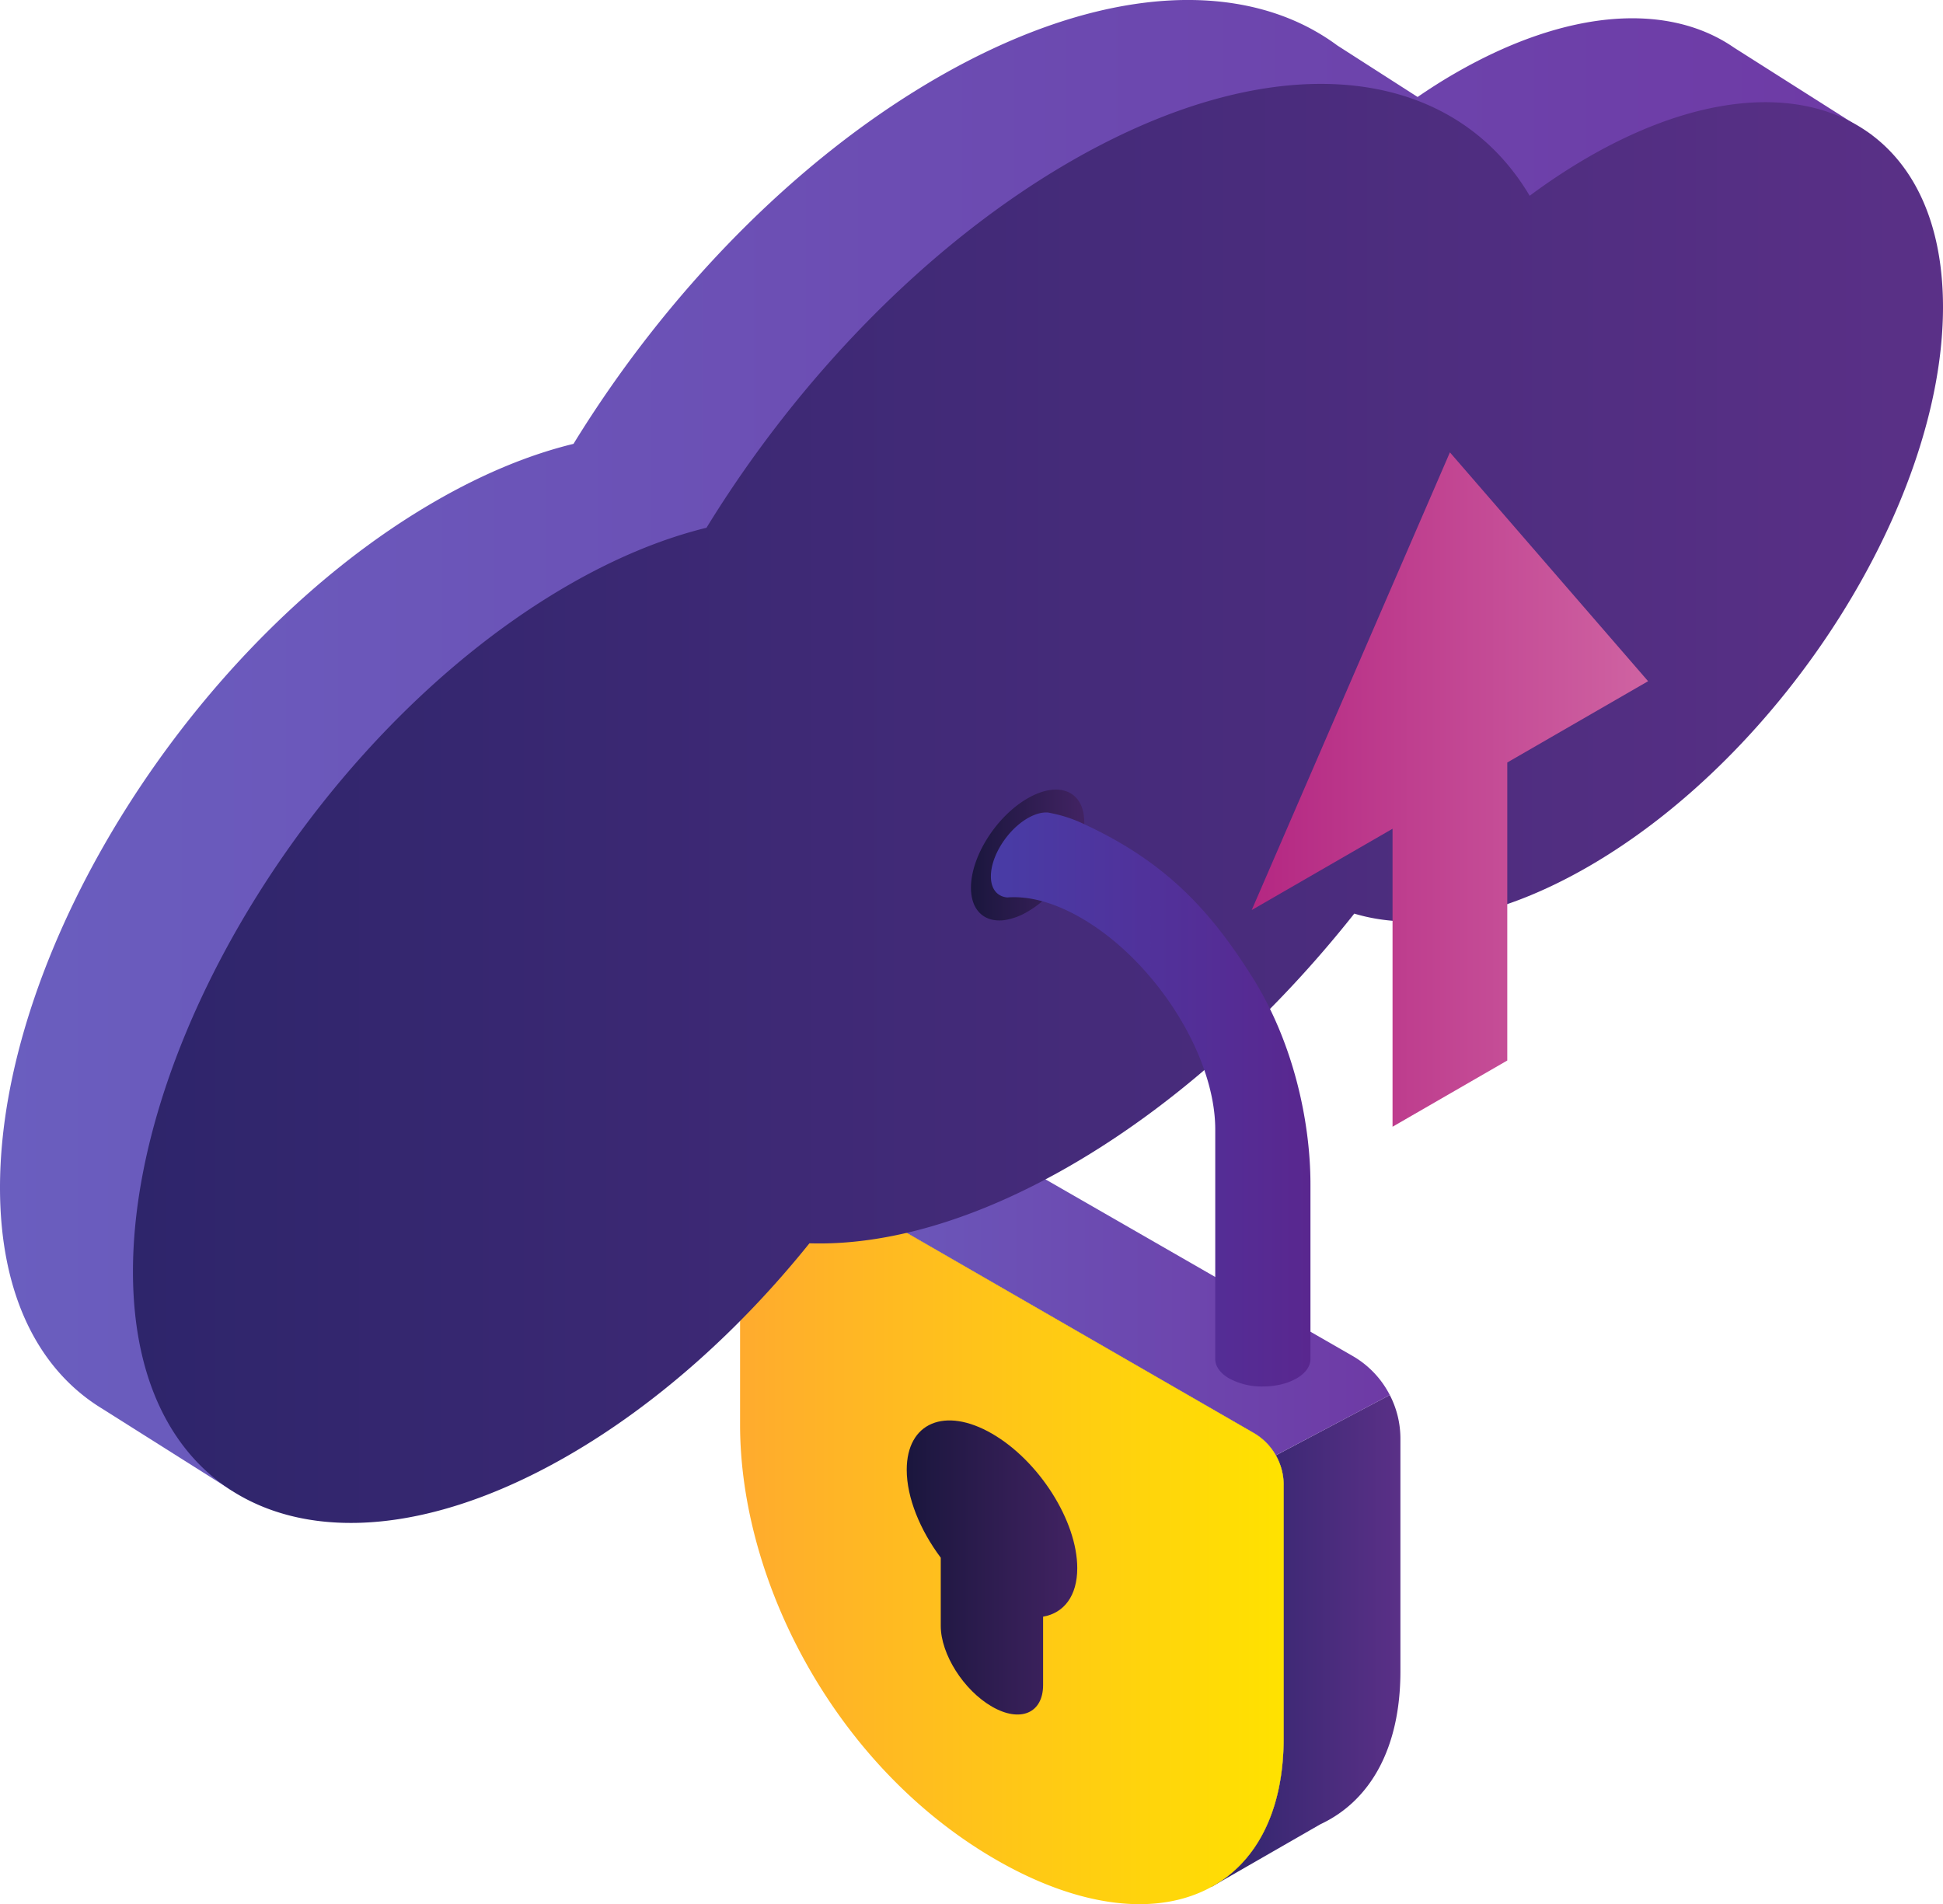 <svg xmlns="http://www.w3.org/2000/svg" xmlns:xlink="http://www.w3.org/1999/xlink" viewBox="0 0 913.44 895.25"><defs><style>.cls-1{fill:url(#linear-gradient);}.cls-2{fill:url(#linear-gradient-2);}.cls-3{fill:#423434;}.cls-4{fill:url(#åçûìßííûé_ãðàäèåíò_8);}.cls-5{fill:url(#linear-gradient-3);}.cls-6{fill:url(#linear-gradient-4);}.cls-7{fill:url(#linear-gradient-5);}.cls-8{fill:url(#åçûìßííûé_ãðàäèåíò_45);}.cls-9{fill:url(#linear-gradient-6);}.cls-10{fill:url(#linear-gradient-7);}</style><linearGradient id="linear-gradient" x1="569.48" y1="771.54" x2="658.36" y2="771.54" gradientUnits="userSpaceOnUse"><stop offset="0" stop-color="#2e256b"/><stop offset="1" stop-color="#5a3087"/></linearGradient><linearGradient id="linear-gradient-2" x1="358.91" y1="599.46" x2="653.37" y2="599.46" gradientUnits="userSpaceOnUse"><stop offset="0" stop-color="#6a5ebf"/><stop offset="1" stop-color="#6e3aa5"/></linearGradient><linearGradient id="åçûìßííûé_ãðàäèåíò_8" x1="347.93" y1="719.62" x2="603.47" y2="719.62" gradientUnits="userSpaceOnUse"><stop offset="0" stop-color="#ffab2e"/><stop offset="1" stop-color="#ffe200"/></linearGradient><linearGradient id="linear-gradient-3" x1="426.27" y1="736.93" x2="506.44" y2="736.93" gradientUnits="userSpaceOnUse"><stop offset="0" stop-color="#1a163d"/><stop offset="1" stop-color="#422363"/></linearGradient><linearGradient id="linear-gradient-4" x1="0" y1="350.34" x2="880.28" y2="350.34" xlink:href="#linear-gradient-2"/><linearGradient id="linear-gradient-5" x1="62.53" y1="377.74" x2="913.44" y2="377.74" xlink:href="#linear-gradient"/><linearGradient id="åçûìßííûé_ãðàäèåíò_45" x1="588.46" y1="371.21" x2="774.81" y2="371.21" gradientUnits="userSpaceOnUse"><stop offset="0" stop-color="#b42782"/><stop offset="1" stop-color="#cf63a2"/></linearGradient><linearGradient id="linear-gradient-6" x1="456.47" y1="401.98" x2="509.75" y2="401.98" xlink:href="#linear-gradient-3"/><linearGradient id="linear-gradient-7" x1="465.8" y1="516.92" x2="616.07" y2="516.92" gradientUnits="userSpaceOnUse"><stop offset="0" stop-color="#483ca6"/><stop offset="1" stop-color="#59278f"/></linearGradient></defs><g id="Layer_2" data-name="Layer 2"><g id="Layer_1-2" data-name="Layer 1"><g id="cloud"><path class="cls-1" d="M658.36,676.4V785.79c0,36.32-14.31,61-37.6,71.88l0,0-51.29,29.49v0c21.15-11.65,34-35.65,34-70v-119a28.21,28.21,0,0,0-3.67-13.93l53.57-28.36A44.62,44.62,0,0,1,658.36,676.4Z"/><path class="cls-2" d="M653.37,655.88,599.8,684.24a28.19,28.19,0,0,0-10.48-10.57L367.52,545.76a12.91,12.91,0,0,0-8.61-1.6l46.72-26.64a21.7,21.7,0,0,1,21.58,0l208.7,120A44.65,44.65,0,0,1,653.37,655.88Z"/><path class="cls-3" d="M603.47,698.17v119c0,34.4-12.84,58.4-34,70L548.62,855.3q-6.2-2.4-12.6-5.47T523.07,843c-74.71-43.14-120.26-129.84-120.26-204.56l1.7-18.93-50.4-72.58,4.8-2.74a12.91,12.91,0,0,1,8.61,1.6l221.8,127.91a28.3,28.3,0,0,1,14.15,24.5Z"/><path class="cls-4" d="M603.47,698.17v119c0,34.4-12.84,58.4-34,70-24.79,13.67-61,10.4-101.29-12.87-74.72-43.14-120.26-129.84-120.26-204.56V557.08a13.07,13.07,0,0,1,11-12.92,12.91,12.91,0,0,1,8.61,1.6l221.8,127.91a28.3,28.3,0,0,1,14.15,24.5Z"/><path class="cls-5" d="M506.44,737.27c0-22.14-17.94-50.45-40.08-63.24s-40.09-5.19-40.09,17c0,13.11,6.3,28.39,16,41.33v32.06c0,13.29,10.77,30.27,24.06,37.94h0c13.28,7.67,24.05,3.12,24.05-10.16V760.08C500.15,758.39,506.44,750.38,506.44,737.27Z"/><path class="cls-6" d="M880.28,63.71,815.21,22.4h0c-30.54-21.13-77.9-18.67-131.07,12-6,3.45-11.88,7.21-17.7,11.19l-37.72-24.2a100,100,0,0,0-11.3-7.25l-.06-.05h0C574.12-9.74,511-4.07,440.61,36.55c-67.31,38.86-128,102.1-171,172.13-20.41,4.95-42.26,13.86-65,27C91.6,300.89,0,445.38,0,558.37c0,50.24,18.12,85.78,48.17,104h0l60.59,38.27,8.54-25c26.48-2.77,56.08-12.85,87.33-30.89,42-24.22,81-59.37,113.42-99.78,35.73,1.13,77.69-10.56,122.59-36.48,49.58-28.62,95.57-70.47,133.55-118.51,29.36,8.82,67.84,2.24,110-22.09,92.11-53.18,166.77-171,166.77-263.06,0-22-4.25-40.49-12-55.24Z"/><path class="cls-7" d="M267.13,275.13c22.71-13.11,44.56-22,65-27,43-70,103.73-133.27,171-172.14,96.45-55.68,179.38-45.7,216,16.06a284.9,284.9,0,0,1,27.54-18.17c92.11-53.18,166.77-21.62,166.77,70.49S838.78,354.28,746.67,407.46c-42.14,24.33-80.62,30.91-110,22.08-38,48-84,89.9-133.55,118.52-44.89,25.92-86.86,37.61-122.59,36.48-32.47,40.4-71.47,75.56-113.42,99.78-113,65.24-204.6,26.53-204.6-86.47S154.13,340.37,267.13,275.13Z"/><polygon class="cls-8" points="588.46 427.86 635.04 320.27 681.63 212.68 728.22 266.48 774.8 320.27 708.6 358.49 708.6 498.6 654.66 529.74 654.66 389.64 588.46 427.86"/><path class="cls-9" d="M456.47,417.36c0,9.28,4.75,14.72,11.94,15.33a18.2,18.2,0,0,0,4.44-.19h0a30.81,30.81,0,0,0,10.24-3.88c14.71-8.5,26.64-27.31,26.64-42,0-8-3.48-13.08-9-14.77a14,14,0,0,0-2.87-.56h-.06c-4.22-.36-9.27.93-14.71,4.07C468.39,383.83,456.47,402.64,456.47,417.36Z"/><path class="cls-10" d="M473.56,421.94q1.41-.12,2.88-.12h.36c9.27,0,20,3.15,31.47,9.76,17.41,10.06,33.17,26.22,44.58,44.21S571.31,513.6,571.31,531V638.72c-.1,3.39,2.08,6.78,6.55,9.36a32.5,32.5,0,0,0,16.06,3.78h.13a36.62,36.62,0,0,0,7.66-.86,27.7,27.7,0,0,0,7.8-2.92c4.38-2.51,6.56-5.83,6.56-9.13v-82.1c0-29.76-8.11-67.14-27.61-97.9S548.17,405,508.27,386.82a63.74,63.74,0,0,0-13.7-4.43c-.62-.14-1.24-.26-1.86-.37h0c-2.74-.23-6,.6-9.56,2.64-9.57,5.53-17.31,17.75-17.31,27.32C465.8,418,468.88,421.54,473.56,421.94Z"/></g></g></g></svg>